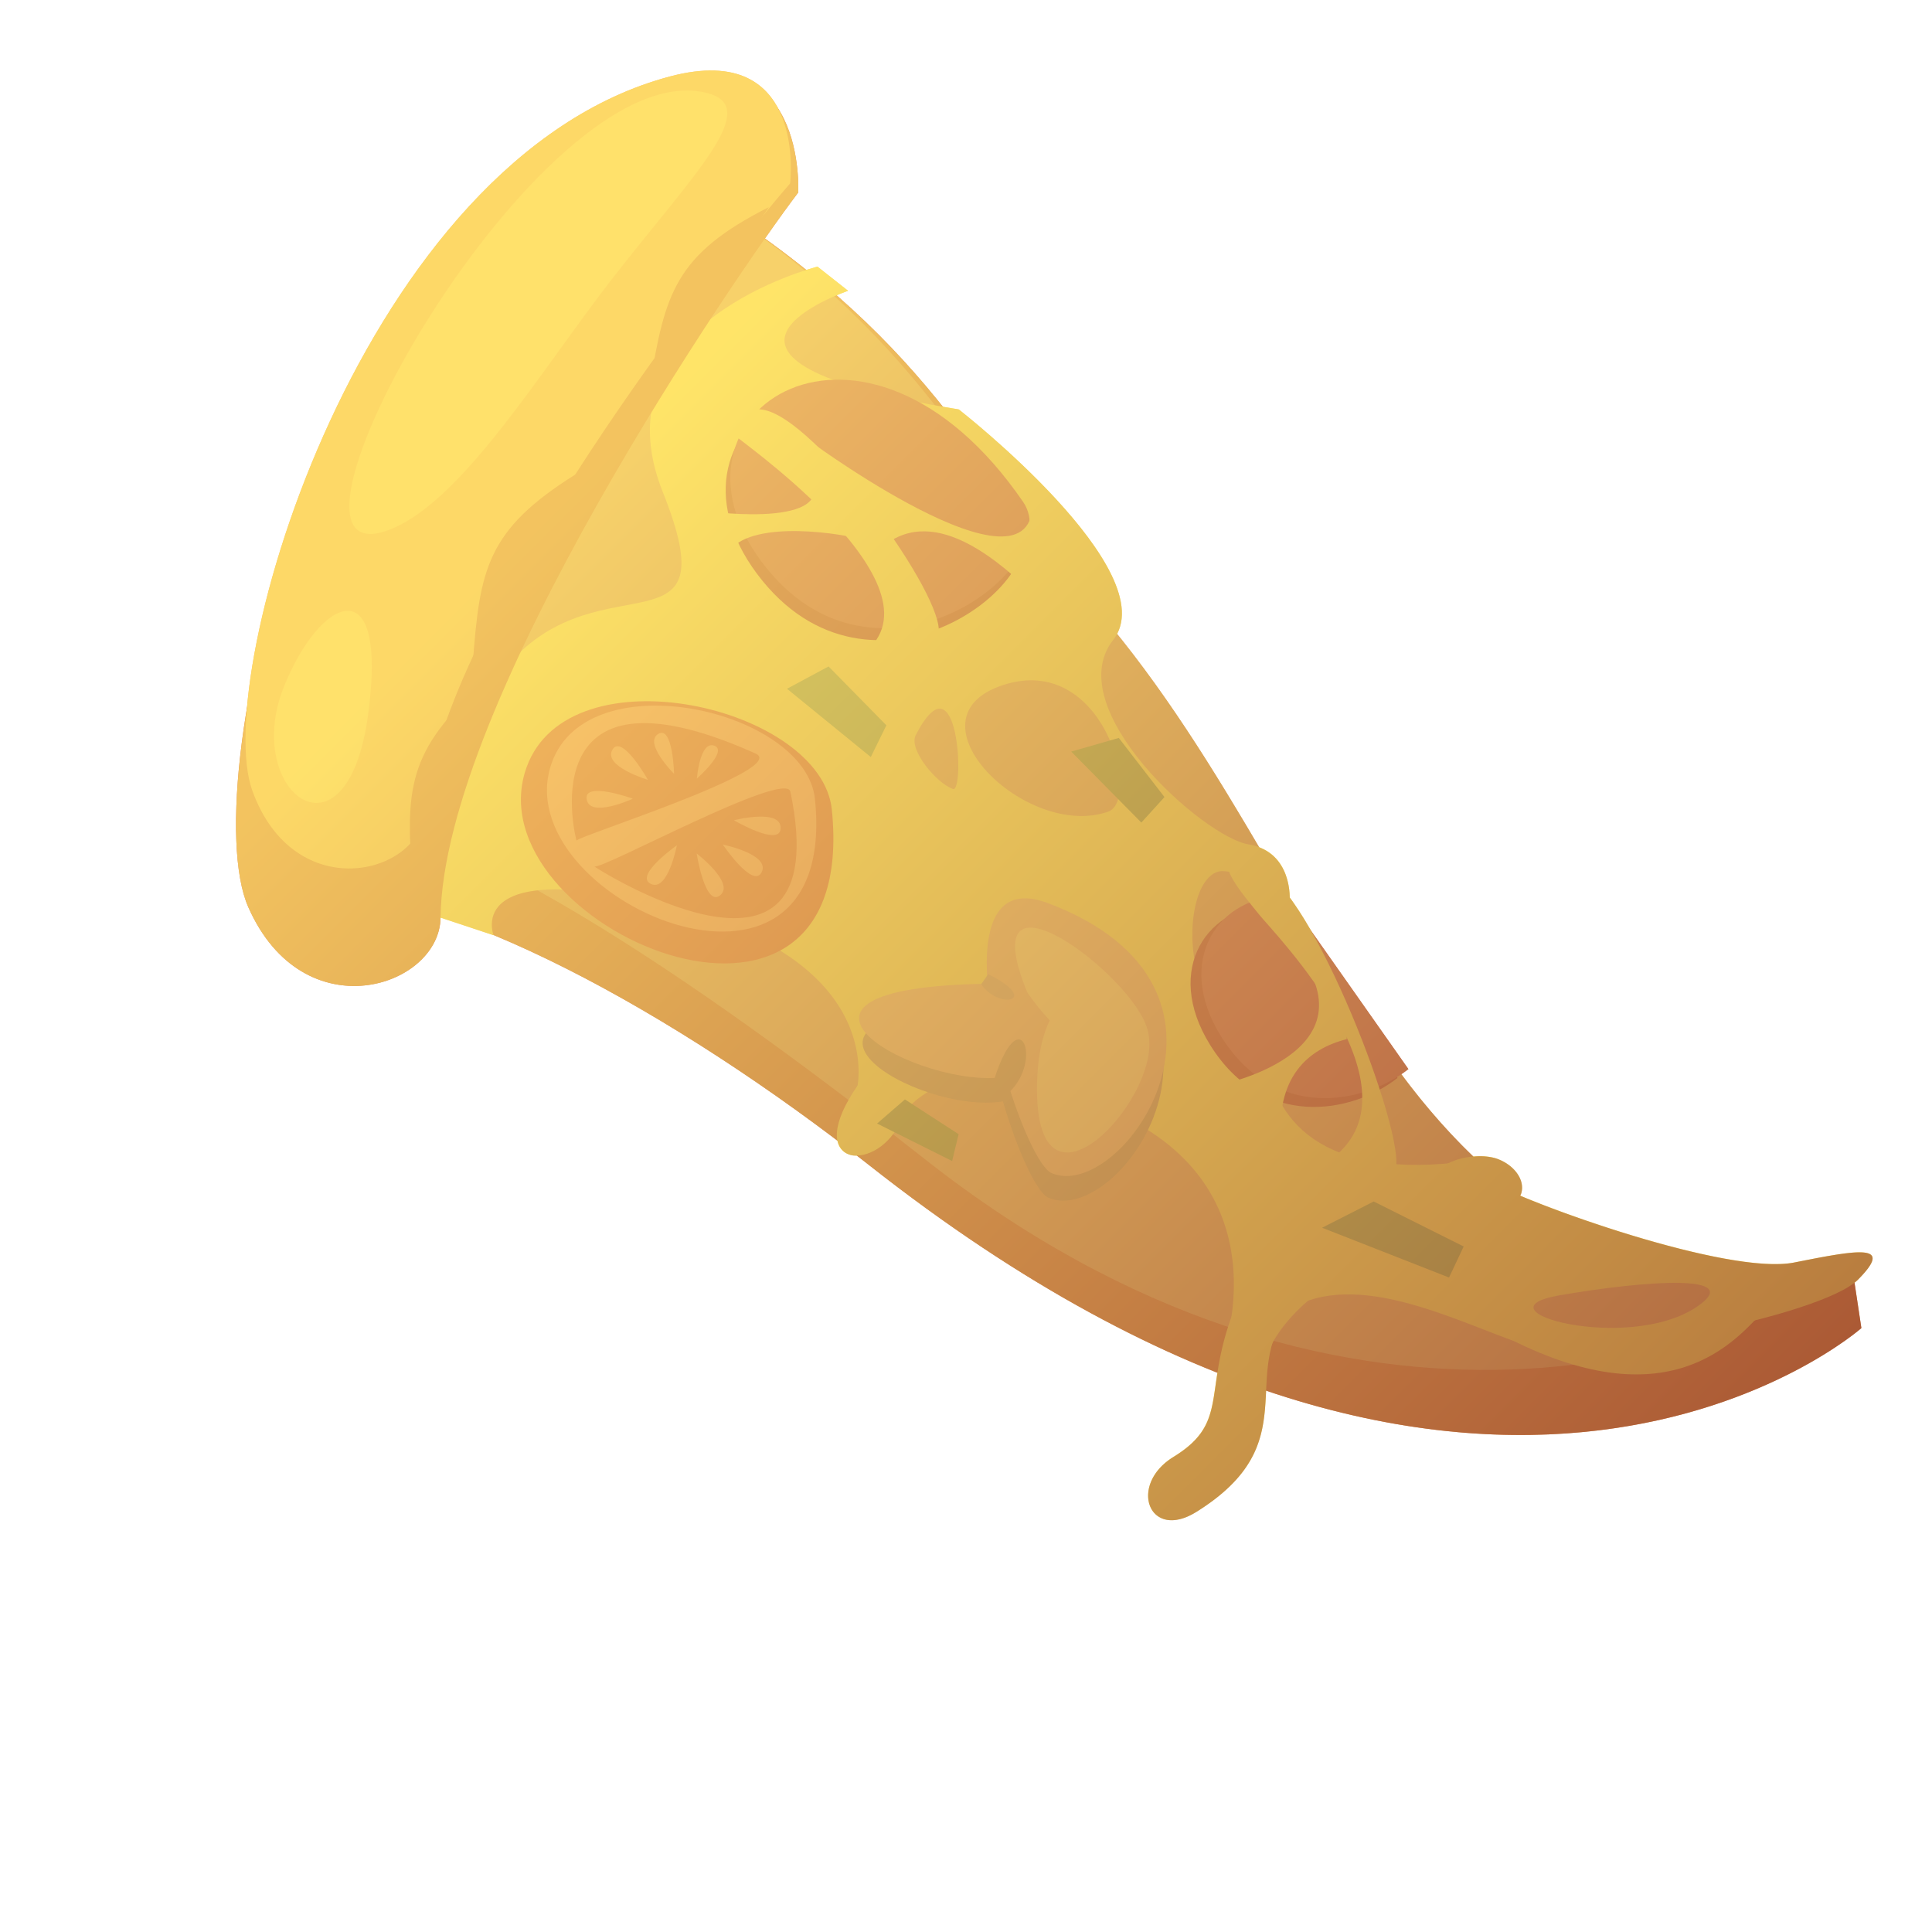 <svg xmlns="http://www.w3.org/2000/svg" xmlns:xlink="http://www.w3.org/1999/xlink" width="233.285" height="233.288" viewBox="0 0 233.285 233.288">
  <defs>
    <linearGradient id="linear-gradient" x1="1.089" y1="0.198" x2="1.089" y2="1.431" gradientUnits="objectBoundingBox">
      <stop offset="0" stop-color="#ffe97a"/>
      <stop offset="1" stop-color="#61001c"/>
    </linearGradient>
  </defs>
  <g id="Group_34838" data-name="Group 34838" transform="translate(-207.755 148.248) rotate(-45)">
    <g id="Group_18" data-name="Group 18" transform="translate(194.134 99.676)">
      <path id="Path_52" data-name="Path 52" d="M297.958,299.442l-5.107,6.919s-59.569-3.692-70.816-98.7c-3.442-29.1-12.436-60.6-24.861-71.37,0,0,54.222-36.1,92.132-30.488,8.922,34.475,2.082,49.556-.162,69.708C284.937,213.327,247.022,283.358,297.958,299.442Z" transform="translate(-189.721 -91.638)" fill="#d66b22"/>
      <path id="Path_53" data-name="Path 53" d="M293.33,299.858c-19.509-1.966-63.036-25.121-70.465-87.863-3.445-29.1-10.2-70.752-22.628-81.523,0,0,46.712-30.219,84.622-24.606,8.922,34.475.5,49.465-.162,69.708C283.126,223.619,247.219,266.746,293.33,299.858Z" transform="translate(-185.274 -91.699)" fill="#e59a48"/>
      <path id="Path_54" data-name="Path 54" d="M266.9,247.912c-27.568-22.223,8.049-36.647,8.049-36.647s4.511-3.864,1.3-8.336-4.546-27.732,5.879-29,6.524-32.876,6.524-32.876c-22.28-30.863.679-19.573.679-19.573l-.552-4.678s-23.778-14.186-32.435,6-10.844.368-27.9,1.579S201.012,140.2,201.012,140.2l3.028,6.031s4.21-9.758,17.822,13.255-.064,31-.064,31l1.255,6.169c3.045-.946,13.218-.8,19.59,19.715s-13.5,28.6-13.5,28.6l2.616,4.764c7.684-7.064,26.448.785,35.848,5.524Z" transform="translate(-184.149 -81.838)" fill="#ffda40"/>
      <path id="Path_55" data-name="Path 55" d="M303.446,126.312C291.02,128,229.607,139.528,211,157.683c-6.039,5.889-21.483-1.93-15.518-17.312S262.424,86.176,300.7,104.935C317.9,113.364,303.446,126.312,303.446,126.312Z" transform="translate(-194.134 -99.32)" fill="#d66b22"/>
      <path id="Path_56" data-name="Path 56" d="M297.625,125.2c-11.259.748-67.087,7.3-84.909,22.476-5.779,4.926-19.161-3.07-12.862-16.54s63.416-44.594,96.621-25.34C311.4,114.451,297.625,125.2,297.625,125.2Z" transform="translate(-188.223 -99.676)" fill="#f9b23e"/>
      <path id="Path_57" data-name="Path 57" d="M251.6,147.576c-1.743,9.378-30.677,5.384-27.446-17.175S257.781,114.349,251.6,147.576Z" transform="translate(-150.919 -74.335)" fill="#b7371d"/>
      <path id="Path_58" data-name="Path 58" d="M252.177,147.32c-1.743,9.378-30.675,5.384-27.446-17.173S258.361,114.09,252.177,147.32Z" transform="translate(-150.077 -74.706)" fill="#ce4c36"/>
      <path id="Path_59" data-name="Path 59" d="M234.192,169.962c-10.276,1.187-10.03,12.865-25.359,9.31-6.6-1.528-3.555-8.162,2.736-6.652,8.285,1.984,7.978-3.727,19.656-8.169Z" transform="translate(-178.166 -5.636)" fill="#ffda40"/>
      <path id="Path_60" data-name="Path 60" d="M227.322,167.223c1.5-.787,5.056,1.557,6.1,3.624s.682,4.379-.824,5.168-3.57-.243-4.617-2.314S225.817,168.013,227.322,167.223Z" transform="translate(-147.014 -1.836)" fill="#ffda40"/>
      <path id="Path_61" data-name="Path 61" d="M214.585,150.633c-6.554,2.663-12.548-4.1-1.746-6.47S214.585,150.633,214.585,150.633Z" transform="translate(-175.601 -35.674)" fill="#ffda40"/>
      <path id="Path_62" data-name="Path 62" d="M232.051,155.344c-9.474-4.585-9.584-25.55,1.824-19.791S235.927,157.22,232.051,155.344Z" transform="translate(-149.15 -49.031)" fill="#e59a48"/>
      <path id="Path_63" data-name="Path 63" d="M224.85,160.857c.186-6.828,9.474-14.348,12.333-11.345C242.969,155.588,224.718,165.653,224.85,160.857Z" transform="translate(-149.541 -28.309)" fill="#e59a48"/>
      <path id="Path_64" data-name="Path 64" d="M223.615,141.82c-.932-1.868-.456-7.191,1.4-7.785C235.834,130.561,224.279,143.147,223.615,141.82Z" transform="translate(-152.007 -50.676)" fill="#e59a48"/>
      <path id="Path_65" data-name="Path 65" d="M226.168,151c4.482-5.264,8.263-8.491,11.016-2.427,11.98,26.367-19.271,32.087-22.731,23.39-.566-1.427,1.351-6.647,4.337-12.114C210.344,153.8,204.1,129.55,226.168,151Z" transform="translate(-169.6 -37.781)" fill="#c18c46"/>
      <path id="Path_66" data-name="Path 66" d="M226.424,149.9c4.479-5.264,9.265-7.831,12.019-1.77,11.98,26.369-19.271,32.087-22.728,23.39-.566-1.427,1.349-6.644,4.335-12.114C211.6,153.36,204.357,128.452,226.424,149.9Z" transform="translate(-168.497 -39.178)" fill="#f2aa5c"/>
      <path id="Path_67" data-name="Path 67" d="M236.072,151.516c7.9-9.69-8.657-36.157-22.451-29.677C195.284,130.46,214.209,178.354,236.072,151.516Z" transform="translate(-176.577 -68.964)" fill="#e25423"/>
      <path id="Path_68" data-name="Path 68" d="M233.412,148.047c6.8-8.353-7.463-31.16-19.35-25.575C198.256,129.9,214.57,171.178,233.412,148.047Z" transform="translate(-174.454 -67.843)" fill="#ff8d4d"/>
      <path id="Path_69" data-name="Path 69" d="M216.985,166.7c8.979,2.322,12.975,14.836,16.508,22.2s28.247,23.795,34.433,23.77,2.771-2.408-3.979-6.917-17.682-27.659-19.117-33.075S216.985,166.7,216.985,166.7Z" transform="translate(-160.959 -2.372)" fill="#ffda40"/>
      <path id="Path_70" data-name="Path 70" d="M231.4,178.666l-3.9,1.4-6.586-15.089,6.647,2.167Z" transform="translate(-155.258 -4.866)" fill="#9ba336"/>
      <path id="Path_71" data-name="Path 71" d="M226.413,139.179l-4.042,1.382-1.324-12.986,5.454,1.646Z" transform="translate(-155.061 -59.171)" fill="#9ba336"/>
      <path id="Path_72" data-name="Path 72" d="M215.1,153.724l-2.849,1.738-3.206-9.609,4.438.317Z" transform="translate(-172.49 -32.634)" fill="#8c8e29"/>
      <path id="Path_73" data-name="Path 73" d="M232.88,151.512l-4.153.2.072-12.05,5.23,2.9Z" transform="translate(-143.911 -41.629)" fill="#8c8e29"/>
      <path id="Path_74" data-name="Path 74" d="M247.842,195.274c-4.84.088-17.648,1.537-24.4-20.3Z" transform="translate(-151.589 9.645)" fill="#ffda40"/>
      <path id="Path_75" data-name="Path 75" d="M239.574,189.1c-9.839-1.93-19.426-18.818-10.773-12.735S246.731,190.5,239.574,189.1Z" transform="translate(-148.703 9.75)" fill="#e59a48"/>
      <path id="Path_76" data-name="Path 76" d="M241.249,154.09l-4.381,25.2c-7-.829-15.915-7.091-13.193-18.8C226.141,149.912,235.553,148.22,241.249,154.09Z" transform="translate(-151.976 -25.531)" fill="#b7371d"/>
      <path id="Path_77" data-name="Path 77" d="M241.934,154.16l-4.381,25.2c-7-.826-15.915-7.091-13.2-18.8C226.826,149.978,236.236,148.291,241.934,154.16Z" transform="translate(-150.984 -25.43)" fill="#ce4c36"/>
      <path id="Path_78" data-name="Path 78" d="M231.276,137.42c1.508-2.3-22.822-9.422-23.118-10.354S215.457,161.551,231.276,137.42Z" transform="translate(-173.786 -59.937)" fill="#e25423"/>
      <path id="Path_79" data-name="Path 79" d="M231.152,137.612c1.638,4.3-22.437-8.226-22.719-7.846S220.286,109.06,231.152,137.612Z" transform="translate(-173.38 -66.364)" fill="#e25423"/>
      <path id="Path_80" data-name="Path 80" d="M217.925,134.976c-1.675,1.586-3.305-4.668-3.305-4.668S219.7,133.3,217.925,134.976Z" transform="translate(-164.392 -55.204)" fill="#ff8d4d"/>
      <path id="Path_81" data-name="Path 81" d="M214.537,136.445c-2.177.711-.944-5.678-.944-5.678S216.844,135.69,214.537,136.445Z" transform="translate(-166.389 -54.537)" fill="#ff8d4d"/>
      <path id="Path_82" data-name="Path 82" d="M211.931,135.734c-2.253-.294,1.6-5.566,1.6-5.566S214.317,136.043,211.931,135.734Z" transform="translate(-169.324 -55.407)" fill="#ff8d4d"/>
      <path id="Path_83" data-name="Path 83" d="M209.536,130.387c-.669-2.111,5.529-1.032,5.529-1.032S210.247,132.626,209.536,130.387Z" transform="translate(-171.847 -56.987)" fill="#ff8d4d"/>
      <path id="Path_84" data-name="Path 84" d="M210.362,124.656c1.317-1.814,3.987,3.9,3.987,3.9S208.962,126.573,210.362,124.656Z" transform="translate(-170.912 -63.926)" fill="#ff8d4d"/>
      <path id="Path_85" data-name="Path 85" d="M213.4,123.635c2.16-.527.432,5.607.432,5.607S211.107,124.192,213.4,123.635Z" transform="translate(-167.499 -64.938)" fill="#ff8d4d"/>
      <path id="Path_86" data-name="Path 86" d="M216.231,124.691c1.961.515-2.079,4.752-2.079,4.752S214.152,124.141,216.231,124.691Z" transform="translate(-165.072 -63.417)" fill="#ff8d4d"/>
      <path id="Path_87" data-name="Path 87" d="M219.085,127.347c.731,1.626-4.3,1.3-4.3,1.3S218.31,125.628,219.085,127.347Z" transform="translate(-164.157 -60.27)" fill="#ff8d4d"/>
      <path id="Path_88" data-name="Path 88" d="M234.2,152.767c3.749-2.4,8.049-28.831,4.139-34.146s-4.685-1.515-4.509.417,5.411,33.575-9.7,28.5C224.123,147.54,231.258,154.645,234.2,152.767Z" transform="translate(-150.596 -76.113)" fill="#ffda40"/>
      <path id="Path_89" data-name="Path 89" d="M228.412,189.467c3.974-2.126,16.844-31,14.122-37.52-3.148-7.527-3.678,1.692-3.965,4.217-.275,2.43-.549,29.522-15.115,26.791C223.454,182.954,225.278,191.144,228.412,189.467Z" transform="translate(-151.567 -27.997)" fill="#ffda40"/>
      <path id="Path_90" data-name="Path 90" d="M236.524,133.355c-2.6-3.987-9.067-11.761-13.277-9.013l3.053-5.676s10.695,14.088,12.011,4.35C238.311,123.016,239.319,132.413,236.524,133.355Z" transform="translate(-151.868 -72.106)" fill="#ffda40"/>
      <path id="Path_91" data-name="Path 91" d="M237.271,166.661c-4.058-2.422-9.381-3.008-14.757,3.587l-.329-10.732s16.692,11.4,18.425-5.338C240.61,154.179,240.956,163.29,237.271,166.661Z" transform="translate(-153.409 -20.547)" fill="#ffda40"/>
      <path id="Path_92" data-name="Path 92" d="M238.122,151.553c-.162-4.776-.417-16.1-8.773-16.9l2.832-14.677s5.463,35.105,14.7,22.473C246.879,142.447,242.9,152.747,238.122,151.553Z" transform="translate(-143.009 -70.207)" fill="#ffda40"/>
      <path id="Path_93" data-name="Path 93" d="M215.152,151.712c5.651.154,9.015-7.321-.682-2.131Z" transform="translate(-164.61 -29.888)" fill="#c18c46"/>
      <path id="Path_94" data-name="Path 94" d="M217.571,144.774c-.74,3.719,3.749,6.627,1.464-.253Z" transform="translate(-160.229 -34.569)" fill="#d89f5b"/>
      <path id="Path_95" data-name="Path 95" d="M232.551,157.5c-3.44,7.284-27.656,8.361-14.169-4.592C229.474,142.253,235.258,151.764,232.551,157.5Z" transform="translate(-164.813 -29.391)" fill="#ffcb64"/>
      <path id="Path_96" data-name="Path 96" d="M226.194,163.422c3.464-5.632.024-30.4-7.071-13.453C216.823,162.277,223.465,167.857,226.194,163.422Z" transform="translate(-158.546 -35.135)" fill="#ffcb64"/>
      <path id="Path_97" data-name="Path 97" d="M211.013,120.7c8.505-7.3,12.455-10.182,24.879-7.3Z" transform="translate(-169.629 -81.345)" fill="#d66b22"/>
      <path id="Path_98" data-name="Path 98" d="M201.225,127.975c7.3-8.52,10.763-11.977,23.513-11.077Z" transform="translate(-183.839 -74.874)" fill="#d66b22"/>
      <path id="Path_99" data-name="Path 99" d="M226.833,116.366c9.106-6.524,13.286-9.047,25.389-5.065Z" transform="translate(-146.661 -85.568)" fill="#d66b22"/>
      <path id="Path_100" data-name="Path 100" d="M278.847,108.452c-10.464-18.364-82.822,2.489-64.174,10.177,8.751,3.607,26.409-.831,40.327-2.562C270.748,114.116,282.166,114.282,278.847,108.452Z" transform="translate(-168.753 -97.62)" fill="#ffcf4a"/>
      <path id="Path_101" data-name="Path 101" d="M213.177,120.823c14.721-11.17,5.914-14.228-4.828-9.582C195.911,116.625,198.049,132.3,213.177,120.823Z" transform="translate(-185.239 -85.921)" fill="#ffcf4a"/>
    </g>
    <path id="Path_102" data-name="Path 102" d="M302.386,105.8c6.9,4,7.659,8.447,6.49,12.073-1.093,4.906-5.431,8.8-5.431,8.8-1.554.211-3.869.576-6.774,1.089.351,2.153.638,4.229.856,6.218.782.4,1.236.669,1.236.669l.552,4.678s-.537-.265-1.366-.6a103.1,103.1,0,0,1-.441,18.58c.373.527.726,1.037,1.128,1.594,0,0,3.67,29.794-5.651,32.688-1.106,10.383-3.538,20.522-6.085,30.358,1.454,3.271-.834,6.022-1.675,6.88a42.423,42.423,0,0,1-1.022,4.663l-3.5,20.124c-.341-.039-.689-.1-1.037-.169a79.208,79.208,0,0,0-.885,13.188,7.05,7.05,0,0,1,1.765,2.06c1.049,2.067.682,4.379-.824,5.168a1.9,1.9,0,0,1-.287.1c3.506,8.586,12.053,25.337,17.687,29.1,6.75,4.509,10.165,6.895,3.979,6.917a4.916,4.916,0,0,1-.544-.039l-3.293,4.465s-34.735-2.158-56.164-45.484c-3.585,3.244-7.2,6.507-16.3,4.4-6.6-1.527-3.555-8.162,2.736-6.652,5.387,1.29,7.154-.679,10.933-3.43-5.409-12.534-9.724-28.122-12.021-47.528-.071-.6-.147-1.2-.223-1.8a2.169,2.169,0,0,1-.383-2.9c-2.3-16.7-6.362-33.788-11.808-46.957l-.01.025L211,158.039c-6.039,5.889-21.483-1.93-15.518-17.312,1.706-4.406,7.941-10.732,16.849-17.079C229.624,109.044,274.458,89.6,302.386,105.8Z" transform="translate(0 0)" opacity="0.7" fill="url(#linear-gradient)" style="mix-blend-mode: overlay;isolation: isolate"/>
  </g>
</svg>
